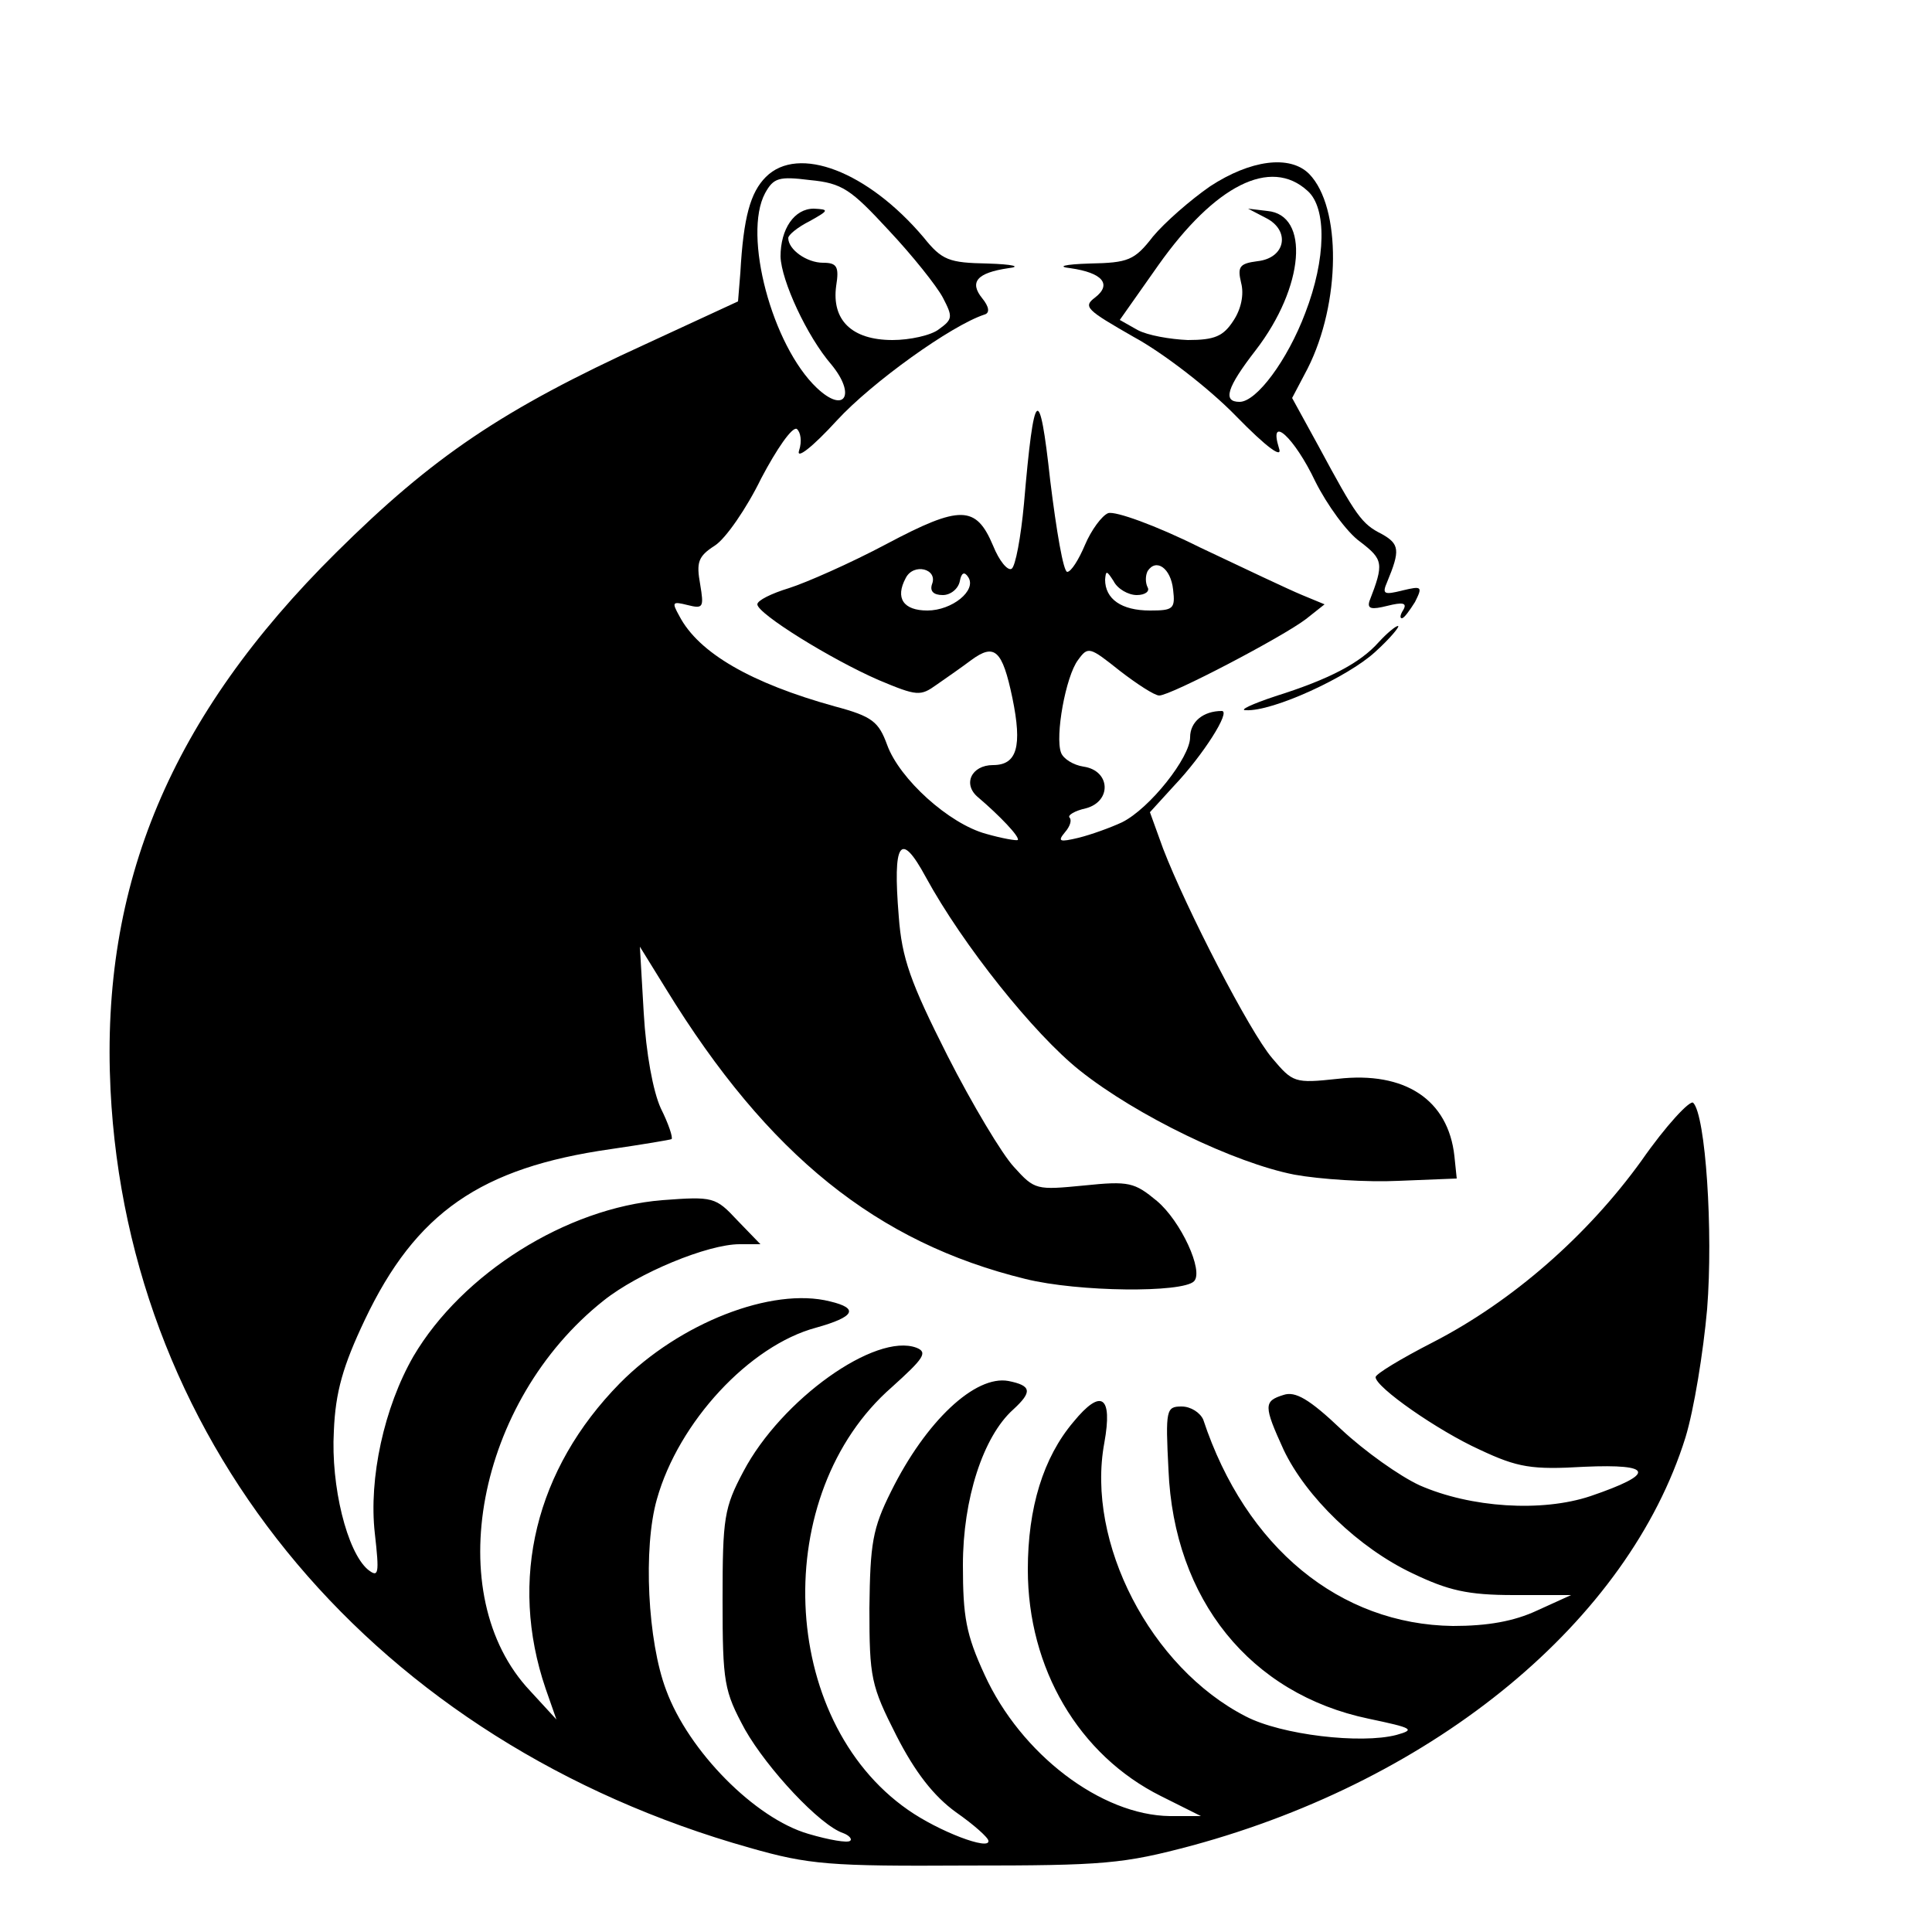 <?xml version="1.0" standalone="no"?>
<!DOCTYPE svg PUBLIC "-//W3C//DTD SVG 20010904//EN"
 "http://www.w3.org/TR/2001/REC-SVG-20010904/DTD/svg10.dtd">
<svg version="1.0" xmlns="http://www.w3.org/2000/svg"
 width="250pt" height="250pt" viewBox="0 0 250 250"
 preserveAspectRatio="xMidYMid meet">

<g transform="translate(0,250) scale(0.1,-0.1)"
fill="#000000" stroke="none">
<path d="M991 2271 c-20 -20 -29 -52 -33 -124 l-3 -37 -119 -55 c-186 -85
-276 -146 -401 -270 -214 -212 -305 -429 -292 -695 23 -464 345 -845 827 -981
77 -22 104 -24 280 -23 179 0 203 2 293 26 316 86 564 291 638 528 11 36 23
110 28 166 8 101 -2 251 -18 267 -4 4 -35 -29 -67 -75 -70 -97 -167 -182 -270
-235 -41 -21 -74 -41 -74 -45 0 -13 80 -69 135 -94 49 -23 67 -26 135 -22 90
4 93 -9 8 -38 -63 -21 -155 -15 -221 14 -26 12 -71 44 -101 72 -42 40 -60 50
-75 45 -26 -8 -26 -14 0 -71 29 -61 97 -127 167 -160 46 -22 71 -28 131 -28
l74 0 -44 -20 c-30 -14 -64 -20 -109 -20 -146 2 -268 101 -323 267 -4 9 -16
17 -28 17 -20 0 -21 -4 -17 -82 7 -168 106 -290 259 -322 57 -12 61 -14 36
-21 -46 -12 -149 0 -195 24 -123 63 -207 225 -183 354 11 61 -4 71 -40 27 -39
-46 -59 -111 -59 -191 0 -128 66 -240 172 -293 l52 -26 -40 0 c-89 1 -193 80
-240 183 -24 52 -28 75 -28 142 0 85 26 166 65 201 25 23 24 31 -6 37 -43 8
-107 -52 -152 -143 -24 -48 -27 -67 -28 -151 0 -90 2 -100 35 -165 24 -47 48
-78 77 -99 23 -16 42 -33 42 -37 2 -13 -64 12 -104 40 -168 117 -179 409 -21
547 41 37 47 45 32 51 -53 20 -175 -67 -224 -160 -25 -47 -27 -60 -27 -166 0
-108 2 -118 29 -168 29 -51 97 -124 127 -134 8 -3 12 -8 9 -10 -3 -3 -27 1
-54 9 -69 20 -155 107 -184 186 -24 63 -30 184 -12 247 28 100 120 199 206
222 50 14 56 25 18 34 -75 19 -195 -28 -272 -106 -109 -111 -144 -254 -96
-395 l14 -40 -34 37 c-117 124 -69 375 95 505 45 36 135 73 176 73 l27 0 -30
31 c-28 30 -31 31 -97 26 -124 -10 -259 -95 -322 -202 -38 -66 -58 -158 -50
-229 6 -53 5 -58 -9 -47 -27 23 -48 108 -44 179 2 51 12 85 40 144 66 139 150
197 318 221 41 6 77 12 79 13 2 2 -4 20 -14 40 -10 22 -19 71 -22 123 l-5 86
34 -55 c132 -215 273 -328 465 -375 69 -17 203 -18 218 -3 13 13 -17 78 -48
104 -29 24 -36 26 -94 20 -62 -6 -64 -6 -91 24 -15 16 -54 81 -86 144 -48 95
-59 126 -63 180 -8 97 2 112 35 51 48 -88 140 -203 199 -250 74 -59 201 -120
278 -135 33 -6 94 -10 135 -8 l75 3 -3 29 c-8 73 -64 110 -151 100 -56 -6 -58
-5 -85 27 -29 34 -111 193 -141 271 l-17 47 31 34 c38 40 74 97 62 97 -24 0
-41 -14 -41 -34 0 -26 -52 -92 -88 -110 -15 -7 -40 -16 -56 -20 -25 -6 -28 -5
-18 7 7 8 9 16 6 19 -3 3 7 9 21 12 34 9 32 49 -3 54 -13 2 -26 10 -29 18 -8
21 6 99 22 120 13 18 15 17 54 -14 22 -17 45 -32 51 -32 15 0 160 76 190 99
l24 19 -29 12 c-17 7 -76 35 -133 62 -56 28 -109 47 -118 44 -8 -3 -22 -22
-30 -41 -8 -19 -18 -35 -23 -35 -5 0 -14 53 -22 118 -14 128 -21 122 -34 -30
-4 -43 -11 -81 -16 -84 -5 -3 -16 10 -24 30 -22 52 -42 53 -138 2 -47 -25
-104 -50 -126 -57 -23 -7 -41 -16 -41 -21 0 -12 95 -71 157 -98 50 -21 54 -21
75 -6 13 9 33 23 45 32 30 22 40 13 53 -49 13 -63 6 -87 -25 -87 -28 0 -40
-25 -19 -42 27 -23 54 -51 51 -55 -2 -1 -20 2 -41 8 -48 13 -112 71 -128 115
-11 30 -19 37 -68 50 -108 30 -176 69 -201 117 -10 18 -9 19 11 14 20 -5 21
-3 16 27 -5 28 -3 36 19 50 14 9 41 48 60 87 20 38 40 67 46 64 5 -4 7 -16 3
-28 -4 -12 17 4 49 39 45 49 148 123 191 137 7 2 6 10 -3 21 -17 21 -7 33 34
39 17 2 6 5 -27 6 -50 1 -59 4 -83 34 -72 85 -162 120 -204 78z m159 -69 c31
-33 62 -72 70 -87 13 -25 13 -28 -5 -41 -10 -8 -38 -14 -60 -14 -53 0 -79 26
-73 70 4 25 1 30 -17 30 -21 0 -45 17 -45 32 0 4 12 14 28 22 25 14 25 15 5
16 -25 0 -43 -26 -43 -62 1 -31 34 -103 66 -140 32 -39 17 -64 -19 -30 -58 55
-96 198 -67 252 11 20 18 22 58 17 42 -4 53 -12 102 -65z m56 -458 c-3 -9 2
-14 14 -14 10 0 20 8 22 18 2 11 6 13 11 5 11 -17 -21 -43 -53 -43 -31 0 -42
16 -28 42 10 20 42 12 34 -8z m312 -7 c3 -25 0 -27 -30 -27 -37 0 -58 15 -58
40 1 12 2 12 11 -2 5 -10 19 -18 30 -18 11 0 17 5 14 10 -3 6 -3 15 0 21 11
17 30 4 33 -24z"/>
<path d="M1566 2259 c-26 -18 -59 -47 -74 -65 -24 -31 -32 -34 -82 -35 -33 -1
-43 -4 -25 -6 42 -6 54 -21 32 -38 -16 -12 -11 -16 50 -51 37 -20 97 -66 132
-102 41 -42 61 -56 56 -42 -14 45 20 14 47 -43 15 -30 41 -66 58 -78 30 -23
31 -28 12 -77 -3 -10 3 -11 23 -6 20 5 26 4 21 -5 -4 -6 -5 -11 -2 -11 3 0 10
10 17 21 10 20 9 21 -16 15 -24 -6 -27 -5 -20 11 17 41 16 49 -7 62 -26 13
-33 23 -82 114 l-34 62 20 38 c43 85 44 209 2 252 -25 25 -76 18 -128 -16z
m126 -6 c25 -22 24 -88 -3 -158 -23 -61 -63 -115 -85 -115 -22 0 -17 18 21 67
63 82 70 175 15 180 l-25 3 23 -12 c32 -16 26 -52 -11 -56 -23 -3 -26 -7 -21
-28 4 -15 0 -34 -10 -49 -13 -20 -24 -25 -59 -25 -23 1 -52 6 -65 13 l-23 13
50 71 c73 103 145 140 193 96z"/>
<path d="M1784 1669 c-24 -27 -64 -48 -134 -70 -30 -10 -47 -18 -38 -18 35 -2
132 43 167 75 20 18 33 34 30 34 -3 0 -14 -9 -25 -21z"/>
</g>
</svg>
